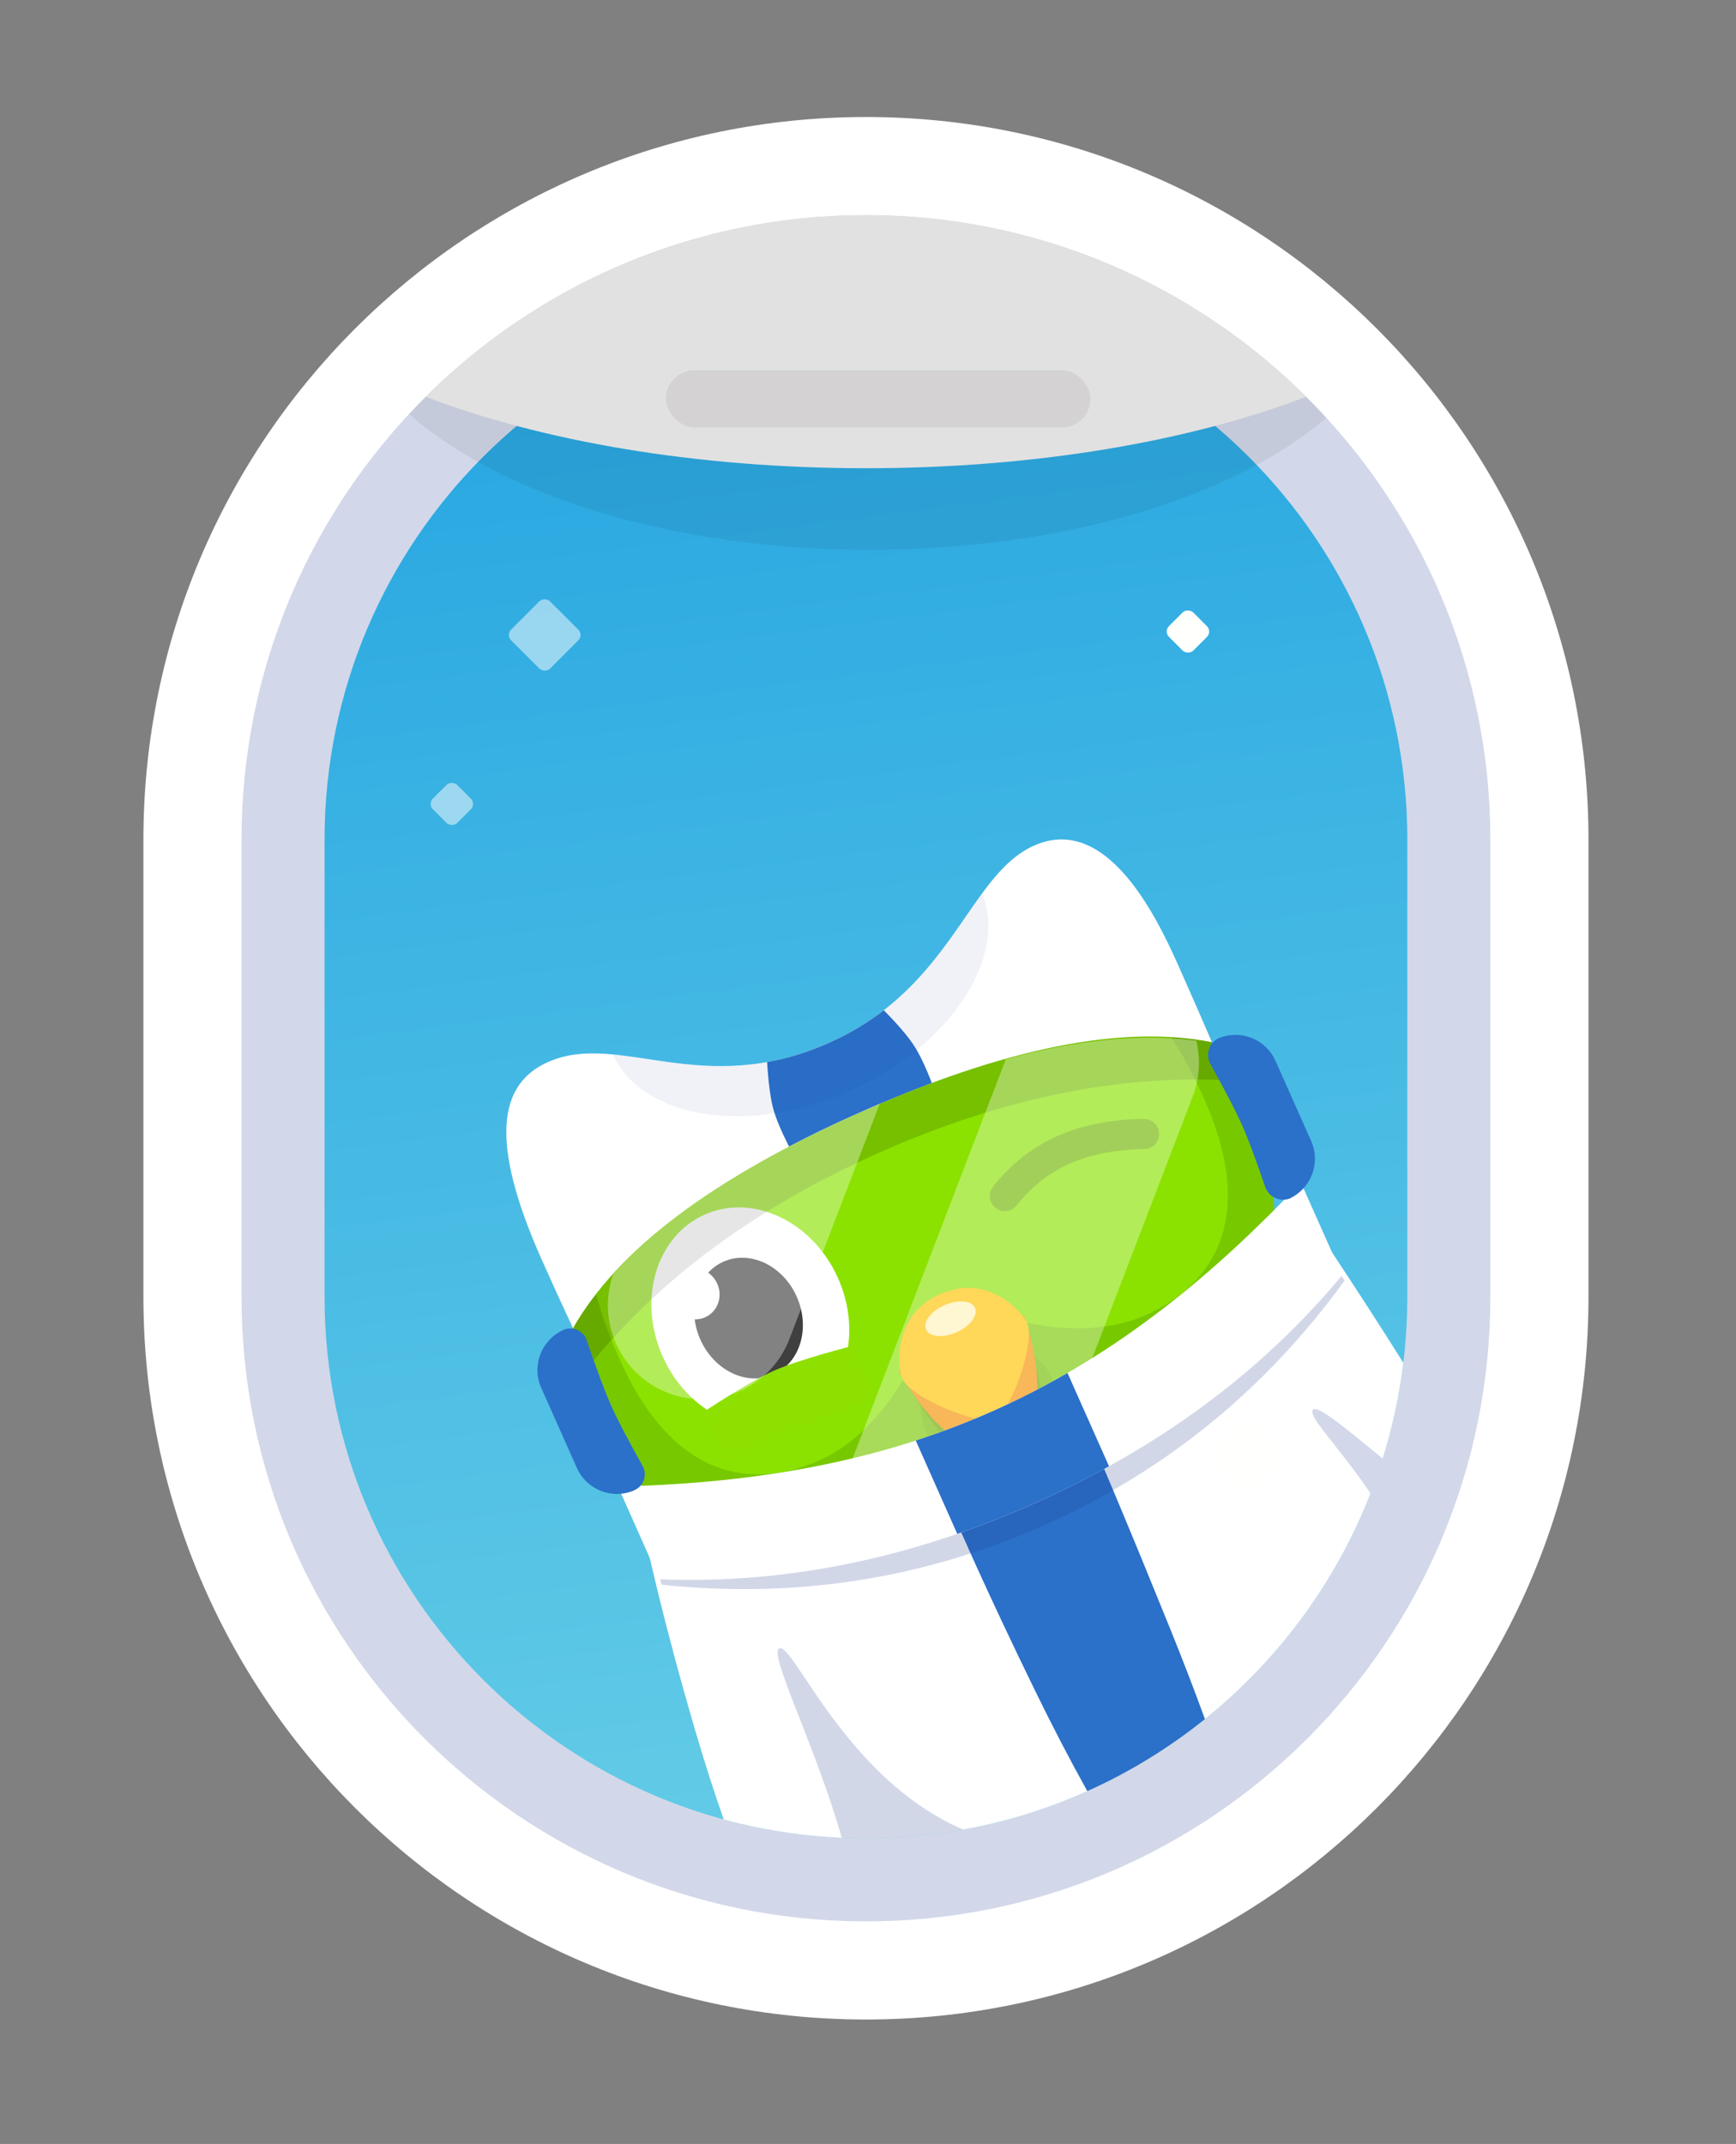 <?xml version="1.0" encoding="UTF-8"?><svg width="230px" height="284px" viewBox="0 0 230 284" version="1.1" xmlns="http://www.w3.org/2000/svg" xmlns:xlink="http://www.w3.org/1999/xlink"><rect x="0" y="0" width="230" height="284" fill="#808080" stroke="none"/><title>airplane_duo + window</title><desc>Created with Sketch.</desc><defs><linearGradient x1="55%" y1="-12.625%" x2="68.752%" y2="135.671%" id="linearGradient-1"><stop stop-color="#20A2E1" offset="0%"/><stop stop-color="#79D9E8" offset="100%"/></linearGradient></defs><g id="Page-1" stroke="none" stroke-width="1" fill="none" fill-rule="evenodd"><g id="airplane_duo-+-window"><g id="Rectangle" transform="translate(19, 15.5)"><path d="M95.728,0 C148.596,-8.8817842e-15 191.455,42.859 191.455,95.728 L191.455,156.286 C191.455,209.155 148.596,252.014 95.728,252.014 C42.859,252.014 7.10542736e-15,209.155 0,156.286 L0,95.728 C1.0658141e-14,42.859 42.859,8.8817842e-15 95.728,0 Z" id="Mask" fill="#FFFFFF" fill-rule="nonzero"/><path d="M95.728,13 C141.417,13 178.455,50.038 178.455,95.728 L178.455,156.286 C178.455,201.975 141.417,239.014 95.728,239.014 C50.038,239.014 13,201.975 13,156.286 L13,95.728 C13,50.038 50.038,13 95.728,13 Z" id="Path" fill="#D2D8E9"/><g id="Group-4" transform="translate(24, 24)"><path d="M71.728,0 C32.114,7.10542736e-15 7.10542736e-15,32.114 0,71.728 L0,132.286 C5.32907052e-15,171.9 32.114,204.014 71.728,204.014 C111.342,204.014 143.455,171.9 143.455,132.286 L143.455,71.728 C143.455,32.114 111.342,-7.10542736e-15 71.728,0 Z" id="Mask" fill="url(#linearGradient-1)" fill-rule="nonzero"/><path d="M132.97,130.484 C132.729,128.194 132.565,125.865 132.538,123.907 C132.532,123.427 132.511,123.036 132.482,122.706 C132.551,120.121 132.596,117.578 132.626,115.095 C132.646,113.416 110.394,103.948 87.427,99.776 C64.005,95.521 39.889,111.958 39.947,115.126 C40.003,118.235 40.088,121.264 40.2,124.216 C40.194,124.378 40.187,124.536 40.185,124.719 C40.128,128.89 39.453,134.74 38.722,138.315 C37.229,144.883 50.667,188.244 54.521,178.869 C62.068,193.125 123.437,185.761 119.951,159.724 C119.951,159.724 134.384,137.713 132.97,130.484 Z" id="Fill-6" fill="#78C800" transform="translate(85.837, 142.553) rotate(-24) translate(-85.837, -142.553)"/><path d="M107.554,98.27 C103.51,98.27 100.369,101.127 99.552,101.127 C99.229,101.127 99.165,100.878 99.165,100.548 C99.165,99.512 100.39,99.161 100.39,98.684 C100.39,98.394 99.874,98.332 99.724,98.332 C95.723,98.332 89.635,105.806 88.71,105.806 C88.387,105.806 88.323,105.392 88.323,105.123 C88.323,103.86 89.485,103.094 89.485,102.742 C89.485,102.39 89.205,102.266 88.99,102.266 C87.01,102.266 82.673,106.542 77.385,106.57 C72.096,106.542 67.759,102.266 65.78,102.266 C65.564,102.266 65.285,102.39 65.285,102.742 C65.285,103.094 66.446,103.86 66.446,105.123 C66.446,105.392 66.382,105.806 66.059,105.806 C65.134,105.806 59.046,98.332 55.046,98.332 C54.895,98.332 54.378,98.394 54.378,98.684 C54.378,99.161 55.605,99.512 55.605,100.548 C55.605,100.878 55.54,101.127 55.218,101.127 C54.4,101.127 51.26,98.27 47.216,98.27 C42.311,98.27 34.997,103.984 34.997,123.362 C34.997,142.244 45.452,146.407 53.712,146.407 C61.971,146.407 68.985,140.546 68.985,140.546 L72.341,135.536 L77.385,133.119 L82.429,135.536 L85.785,140.546 C85.785,140.546 92.798,146.407 101.058,146.407 C109.318,146.407 119.772,142.244 119.772,123.362 C119.772,103.984 112.458,98.27 107.554,98.27" id="Fill-8" fill="#8BE200" transform="translate(77.385, 122.339) rotate(-24) translate(-77.385, -122.339)"/><path d="M69.134,134.995 C69.134,143.217 63.438,149.883 56.411,149.883 C49.384,149.883 43.689,143.217 43.689,134.995 C43.689,126.772 49.384,120.107 56.411,120.107 C63.438,120.107 69.134,126.772 69.134,134.995" id="Fill-10" fill="#FFFFFF" transform="translate(56.411, 134.995) rotate(-24) translate(-56.411, -134.995)"/><path d="M63.161,135.101 C63.161,139.618 60.032,143.279 56.172,143.279 C52.312,143.279 49.183,139.618 49.183,135.101 C49.183,130.584 52.312,126.923 56.172,126.923 C60.032,126.923 63.161,130.584 63.161,135.101" id="Fill-12" fill="#3F3F3F" transform="translate(56.172, 135.101) rotate(-24) translate(-56.172, -135.101)"/><path d="M52.315,131.885 C52.315,133.765 50.85,135.289 49.042,135.289 C47.234,135.289 45.768,133.765 45.768,131.885 C45.768,130.005 47.234,128.481 49.042,128.481 C50.85,128.481 52.315,130.005 52.315,131.885" id="Fill-14" fill="#FFFFFF" transform="translate(49.042, 131.885) rotate(-24) translate(-49.042, -131.885)"/><path d="M118.478,106.87 C118.577,107.2 118.685,107.539 118.804,107.886 C118.783,107.822 118.761,107.759 118.741,107.696 C118.652,107.409 118.565,107.136 118.478,106.87" id="Fill-22" fill="#71B200" transform="translate(118.978, 107.378) rotate(-24) translate(-118.978, -107.378)"/><path d="M79.394,138.641 C79.394,141.238 82.094,158.202 87.716,158.202 C93.681,158.202 96.525,145.368 96.525,139.06 C96.525,132.752 91.83,139.137 91.83,139.137 L85.772,140.443 C85.772,140.443 79.394,136.043 79.394,138.641" id="Fill-24" fill="#71B200" transform="translate(87.959, 147.239) rotate(-24) translate(-87.959, -147.239)"/><path d="M87.838,114.28 C91.204,116.042 94.713,116.929 98.342,116.929 C101.93,116.929 105.729,116.062 109.735,114.346 C110.751,113.911 111.222,112.735 110.787,111.719 C110.352,110.704 109.176,110.233 108.16,110.668 C104.627,112.18 101.355,112.927 98.342,112.927 C95.369,112.927 92.495,112.201 89.695,110.734 C88.716,110.222 87.506,110.6 86.994,111.579 C86.481,112.558 86.859,113.767 87.838,114.28 Z" id="Path-4" fill-opacity="0.197" fill="#000000" fill-rule="nonzero" transform="translate(98.857, 113.717) scale(1, -1) rotate(24) translate(-98.857, -113.717)"/><path d="M72.04,142.938 C72.04,142.938 64.947,141.717 61.226,141.717 C57.505,141.717 50.412,142.938 50.412,142.938 L50.412,150.147 L72.04,150.147 L72.04,142.938 Z" id="Fill-17" fill="#8EE000" transform="translate(61.226, 145.932) rotate(-24) translate(-61.226, -145.932)"/><path d="M79.394,138.641 C79.394,141.238 82.094,158.202 87.716,158.202 C93.681,158.202 96.525,145.368 96.525,139.06 C96.525,132.752 91.83,139.137 91.83,139.137 L85.772,140.443 C85.772,140.443 79.394,136.043 79.394,138.641" id="Fill-24" fill="#71B200" transform="translate(87.959, 147.239) rotate(-24) translate(-87.959, -147.239)"/><rect id="Rectangle-2" fill-opacity="0.06" fill="#000000" transform="translate(88.847, 148.462) rotate(-24) translate(-88.847, -148.462)" x="79.786" y="137.463" width="18.121" height="21.999" rx="9.061"/><path d="M78.348,137.769 C78.348,137.769 79.225,152.696 87.489,152.696 C95.5,152.696 96.469,137.795 96.469,137.795" id="Fill-26" fill="#F49000" transform="translate(87.409, 145.232) rotate(-24) translate(-87.409, -145.232)"/><path d="M94.232,139.282 C94.232,142.204 87.434,149.243 85.135,149.243 C82.895,149.243 76.111,142.204 76.111,139.355 C76.111,137.748 78.33,131.173 85.135,131.173 C92.605,131.173 94.232,138.332 94.232,139.282 Z" id="Fill-28" fill="#FFC200" transform="translate(85.172, 140.208) rotate(-24) translate(-85.172, -140.208)"/><path d="M86.48,135.184 C86.48,136.269 84.893,137.148 82.935,137.148 C80.977,137.148 79.389,136.269 79.389,135.184 C79.389,134.099 80.977,133.22 82.935,133.22 C84.893,133.22 86.48,134.099 86.48,135.184" id="Fill-30" fill="#FFF3B8" transform="translate(82.935, 135.184) rotate(-24) translate(-82.935, -135.184)"/><path d="M142.928,141.024 C136.82,131.314 131.387,123.202 127.487,117.525 L127.31,120.002 C121.133,130.473 103.02,142.909 89.338,149.001 C75.655,155.093 54.052,160.34 42.378,157.816 L40.563,155.533 C40.822,156.489 41.046,157.386 41.22,158.18 C42.52,164.769 44.925,175.463 49.115,189.745 C50.388,194.082 51.651,198.003 52.888,201.514 C58.892,203.144 65.208,204.014 71.728,204.014 C108.384,204.014 138.618,176.517 142.928,141.024 L142.928,141.024 Z" id="Combined-Shape" fill="#FFFFFF"/><path d="M116.639,188.217 C115.232,184.354 113.692,180.353 112.018,176.214 C107.081,164.008 102.621,153.357 98.638,144.261 C95.441,146.08 92.287,147.688 89.338,149.001 C86.443,150.29 83.195,151.54 79.761,152.688 C83.426,161.72 88.18,172.233 94.024,184.226 C96.372,189.045 98.717,193.558 101.059,197.762 C106.672,195.244 111.902,192.025 116.639,188.217 L116.639,188.217 Z" id="Combined-Shape" fill="#2B70C9"/><path d="M68.516,203.943 C65.185,192.108 58.772,179.505 60.236,178.854 C62.123,178.013 69.054,196.186 84.622,202.858 C80.439,203.617 76.13,204.014 71.728,204.014 C70.651,204.014 69.581,203.99 68.516,203.943 L68.516,203.943 Z" id="Combined-Shape" fill-opacity="0.2" fill="#1F3B8F"/><g id="Group" transform="translate(82.744, 134.174) rotate(-24) translate(-82.744, -134.174) translate(29.244, 81.674)"><path d="M95.504,104.162 C94.922,93.42 90.892,84.648 92.223,84.055 C93.198,83.621 95.778,89.338 99.334,96.278 C98.215,98.994 96.934,101.626 95.504,104.162 L95.504,104.162 Z" id="Path" fill="#D2D8E9"/><path d="M7.118,22.945 L99.868,22.945 L99.868,39.69 C86.618,32.935 71.16,29.558 53.493,29.558 C35.826,29.558 20.368,32.935 7.118,39.69 L7.118,22.945 Z" id="Rectangle-6" fill-opacity="0.15" fill="#000000"/><g id="Rectangle-4" transform="translate(6.967, 0.746)"><path d="M0.091,33.558 C0.03,30.302 -7.10542736e-15,26.959 -7.10542736e-15,23.527 C-7.10542736e-15,6.184 4.368,0 11.388,0 C21.684,0 27.944,12.819 46.488,12.819 C64.39,12.819 72.346,0 81.901,0 C93.172,0 92.899,17.456 92.899,23.451 C92.899,26.62 92.888,29.945 92.847,33.382 C82.924,26.398 67.44,22.906 46.395,22.906 C25.173,22.906 9.739,26.457 0.091,33.558 L0.091,33.558 Z" id="Mask" fill="#FFFFFF"/><path d="M56.733,23.214 C56.851,20.919 56.805,19.1 56.594,17.757 C56.368,16.318 55.783,14.342 54.839,11.827 C52.307,12.446 49.542,12.819 46.488,12.819 C43.297,12.819 40.47,12.439 37.923,11.811 C36.965,14.38 36.376,16.362 36.157,17.757 C35.952,19.059 35.908,20.879 36.024,23.217 C39.312,23.009 42.769,22.906 46.395,22.906 C50.004,22.906 53.451,23.009 56.733,23.214 L56.733,23.214 Z" id="Combined-Shape" fill="#2B70C9"/><path d="M19.652,2.568 C19.816,12.073 31.717,19.746 46.375,19.746 C60.832,19.746 72.608,12.283 73.085,2.958 C66.422,6.744 58.812,12.819 46.488,12.819 C33.273,12.819 26.297,6.309 19.652,2.568 L19.652,2.568 Z" id="Combined-Shape" fill-opacity="0.07" fill="#1F3B8F"/></g><path d="M56.282,23.665 L32.678,47.269 C27.82,52.127 19.943,52.127 15.085,47.269 C10.312,42.497 10.228,34.811 14.832,29.936 C24.315,25.736 37.072,23.636 53.103,23.636 C54.177,23.636 55.237,23.646 56.282,23.665 Z" id="Combined-Shape" fill-opacity="0.35" fill="#FFFFFF"/><path d="M33.419,65.596 L73.941,25.074 C83.701,26.575 91.715,29.25 97.984,33.1 C97.547,35.503 96.4,37.802 94.542,39.659 L67.868,66.334 C63.228,66.824 58.437,67.07 53.493,67.07 C46.496,67.07 39.805,66.578 33.419,65.596 L33.419,65.596 Z" id="Combined-Shape" fill-opacity="0.35" fill="#FFFFFF"/><path d="M103.013,70.125 C87.549,79.056 71.043,83.522 53.493,83.522 C35.943,83.522 19.437,79.056 3.973,70.125 L5.545,60.069 L5.545,61.071 C19.591,67.101 35.574,70.116 53.493,70.116 C71.412,70.116 87.395,67.101 101.44,61.071 L101.44,60.069 L103.013,70.125 Z" id="Combined-Shape" fill-opacity="0.2" fill="#1F3B8F"/><path d="M103.013,69.335 C88.125,76.686 71.618,80.362 53.493,80.362 C35.368,80.362 18.861,76.686 3.973,69.335 L3.973,55.898 C18.48,61.918 34.986,66.956 53.493,66.956 C72,66.956 88.506,61.918 103.013,55.888 L103.013,69.335 Z" id="Mask" fill="#FFFFFF"/><path d="M64.497,66.369 L64.497,79.893 C60.898,80.206 57.23,80.362 53.493,80.362 C49.756,80.362 46.088,80.206 42.489,79.893 L42.489,66.369 C46.075,66.749 49.743,66.956 53.493,66.956 C57.243,66.956 60.911,66.749 64.497,66.369 L64.497,66.369 Z" id="Combined-Shape" fill="#2B70C9"/><path d="M5.805,57.213 L5.805,57.225 C2.599,57.225 1.2808316e-15,54.626 8.8817842e-16,51.42 L0,39.809 C-3.92468176e-16,36.604 2.597,34.006 5.801,34.003 L5.801,33.992 C7.062,33.998 8.08,35.025 8.074,36.286 C8.074,36.35 8.071,36.413 8.065,36.477 C7.692,40.682 7.506,43.765 7.506,45.728 C7.506,47.678 7.69,50.684 8.059,54.745 L8.059,54.745 C8.171,55.99 7.254,57.09 6.009,57.203 C5.942,57.21 5.874,57.213 5.805,57.213 L5.805,57.213 Z" id="Combined-Shape" fill="#2B70C9"/><path d="M100.797,34.004 C100.759,34.004 100.721,34.003 100.683,34.003 L100.683,34.012 C99.421,34.122 98.432,35.182 98.432,36.472 C98.432,36.544 98.436,36.616 98.442,36.688 C98.802,40.785 98.983,43.798 98.983,45.728 C98.983,47.638 98.806,50.561 98.452,54.497 L98.452,54.497 C98.329,55.864 99.324,57.074 100.683,57.223 L100.683,57.225 C100.688,57.225 100.693,57.225 100.699,57.225 C100.71,57.226 100.722,57.227 100.734,57.228 C100.804,57.235 100.875,57.238 100.946,57.238 L100.946,57.219 C104.03,57.081 106.488,54.538 106.488,51.42 L106.488,39.809 C106.488,36.675 104.006,34.122 100.901,34.007 L100.901,34.002 C100.866,34.002 100.831,34.003 100.797,34.004 L100.797,34.004 Z" id="Combined-Shape" fill="#2B70C9"/></g></g><g id="Group-3" transform="translate(36.714, 63.13)" fill="#FFFFFE"><g id="sparkles-I" transform="translate(0.049, 0)"><rect id="spark-d" opacity="0.5" transform="translate(16.406, 5.481) rotate(-45) translate(-16.406, -5.481)" x="12.76" y="1.827" width="7.292" height="7.308" rx="1"/><rect id="spark-c" opacity="0.5" transform="translate(4.102, 27.861) rotate(-45) translate(-4.102, -27.861)" x="1.823" y="25.578" width="4.557" height="4.567" rx="1"/><rect id="spark-b" transform="translate(101.627, 5.024) rotate(-45) translate(-101.627, -5.024)" x="99.348" y="2.74" width="4.557" height="4.567" rx="1"/><rect id="spark-a" opacity="0.5" transform="translate(109.374, 114.186) rotate(-45) translate(-109.374, -114.186)" x="105.729" y="110.532" width="7.292" height="7.308" rx="1"/></g></g><path d="M35.199,39.334 C47.307,50.089 70.12,57.338 96.268,57.338 C121.991,57.338 144.486,50.323 156.738,39.856 C141.614,23.35 119.879,13 95.728,13 C71.831,13 50.301,23.132 35.199,39.334 L35.199,39.334 Z" id="Combined-Shape" fill-opacity="0.065" fill="#000000"/><path d="M37.405,37.056 C52.73,42.933 73.219,46.524 95.728,46.524 C118.236,46.524 138.725,42.933 154.05,37.056 C139.093,22.188 118.483,13 95.728,13 C72.972,13 52.362,22.188 37.405,37.056 L37.405,37.056 Z" id="Combined-Shape" fill="#E1E1E1"/><rect id="Rectangle-3" fill="#D4D2D2" x="69.233" y="33.547" width="56.233" height="7.57" rx="3.785"/></g></g></g></svg>